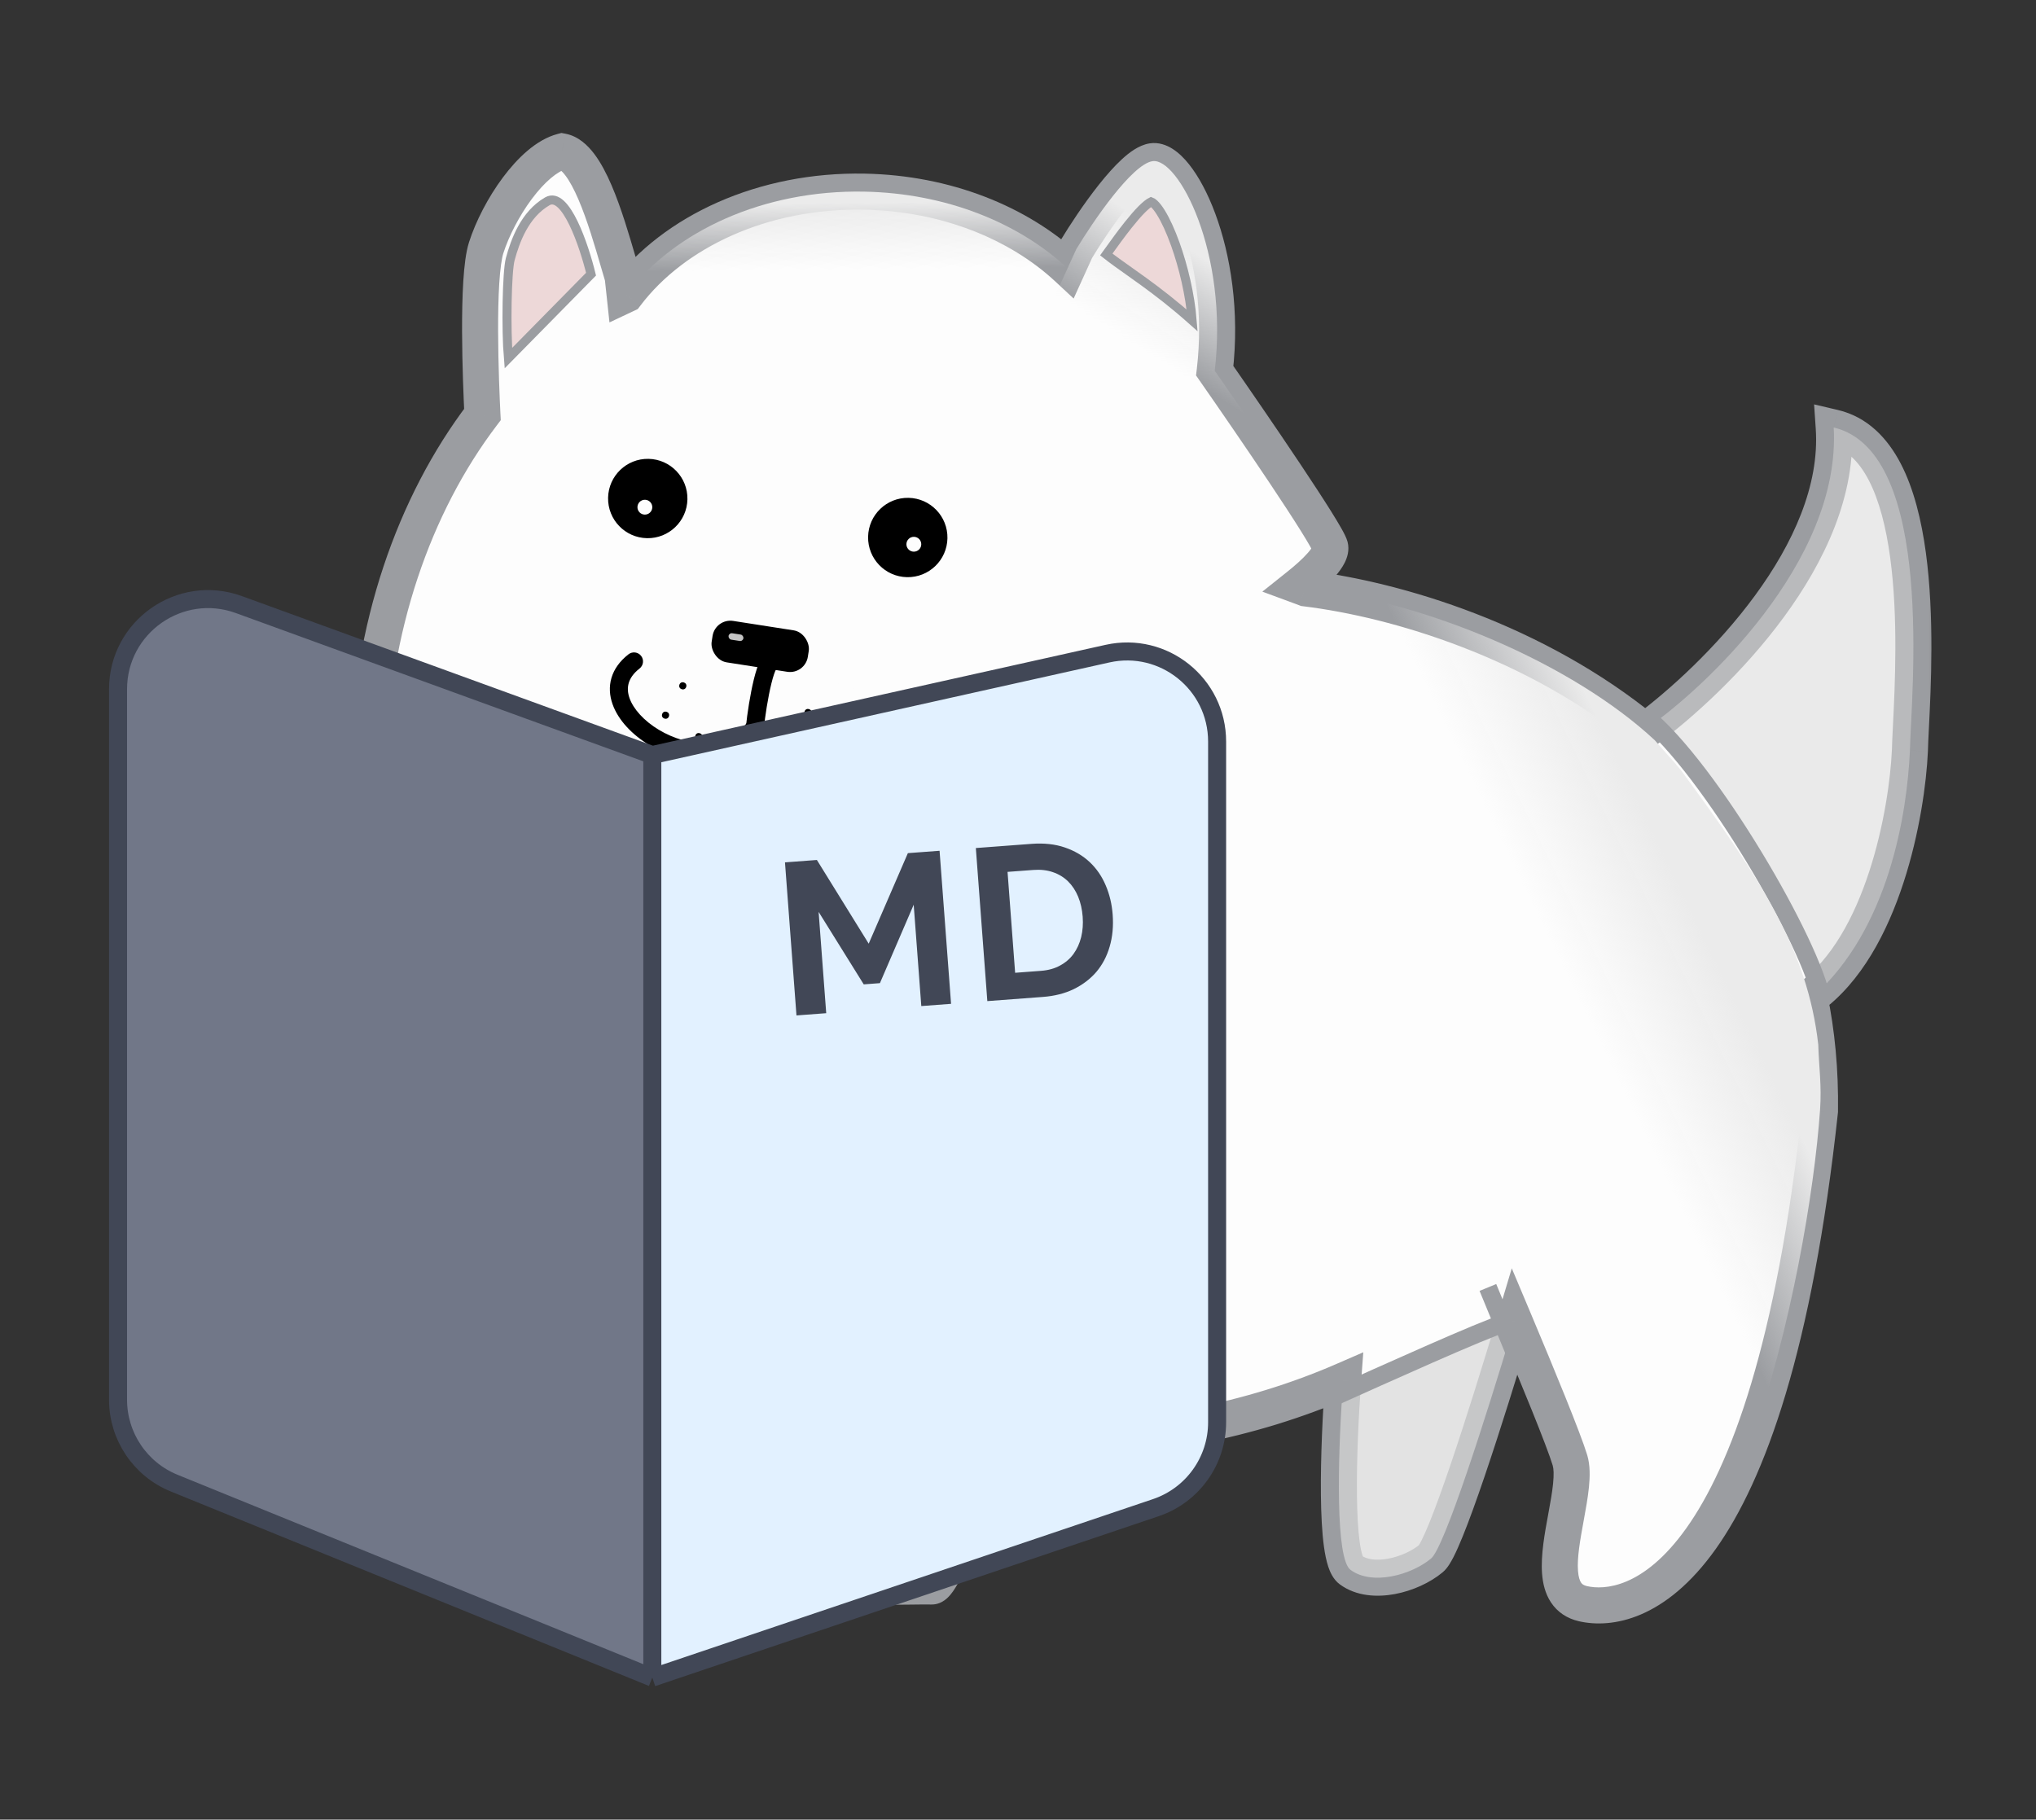 <svg width="113" height="101" viewBox="0 0 113 101" fill="none" xmlns="http://www.w3.org/2000/svg">
<rect x="0" y="0" width="113" height="101" fill="#333333" stroke="none"/>
<g clip-path="url(#clip0_872_356)">
<mask id="path-1-outside-1_872_356" maskUnits="userSpaceOnUse" x="18.514" y="6.098" width="89.591" height="85.668" fill="black">
<rect fill="white" x="18.514" y="6.098" width="89.591" height="85.668"/>
<path fill-rule="evenodd" clip-rule="evenodd" d="M59.73 13.841C60.664 12.287 62.818 9.132 63.959 8.947C65.385 8.716 68.192 14.003 67.419 20.58C69.474 23.527 73.631 29.603 73.824 30.331C73.96 30.843 73.006 31.771 72.072 32.516C72.2 32.563 72.327 32.611 72.454 32.659C77.582 33.286 85.214 35.6 91.299 40.572C95.277 37.625 102.247 30.686 101.773 23.73C106.831 24.921 106.282 35.879 106.059 40.328C106.031 40.883 106.008 41.337 106.002 41.658C105.851 45.049 104.523 52.44 100.435 55.364C100.838 57.314 101.043 59.414 101.011 61.674C98.183 87.856 90.622 89.649 87.856 89.015C86.107 88.614 86.523 86.344 86.913 84.219C87.14 82.982 87.358 81.794 87.134 81.053C86.792 79.919 85.345 76.396 84.064 73.355C82.522 78.51 80.179 85.879 79.428 86.506C78.332 87.42 76.163 88.026 74.957 87.14C74.05 86.473 74.28 80.226 74.545 76.637C69.462 78.844 63.519 80.057 57.188 79.935C56.486 79.922 55.782 79.894 55.079 79.85C53.928 83.538 52.35 88.073 51.713 88.061C51.408 88.055 50.985 88.06 50.523 88.066L50.522 88.066L50.522 88.066L50.522 88.066C49.457 88.079 48.187 88.094 47.688 87.984C47.164 87.869 45.712 81.793 44.878 77.994C43.035 77.401 41.278 76.665 39.65 75.777C39.116 75.486 38.592 75.181 38.081 74.864C36.973 78.144 33.45 87.681 32.584 88.126C31.64 88.612 28.194 88.33 27.552 88.03C27.067 87.803 27.587 73.431 27.956 65.136C27.508 64.475 27.091 63.806 26.704 63.133C22.695 57.921 20.27 50.581 20.425 42.494C20.57 34.874 22.98 28.005 26.776 23.008C26.692 21.344 26.442 15.436 26.985 13.745C27.664 11.631 29.505 8.854 31.196 8.405C32.604 8.671 33.617 12.146 34.325 14.575L34.325 14.575L34.325 14.575L34.325 14.575C34.408 14.859 34.486 15.128 34.56 15.376L34.67 16.393L34.748 16.356C37.411 12.84 42.357 10.53 47.974 10.637C52.503 10.724 56.536 12.365 59.252 14.892L59.73 13.841Z"/>
</mask>
<path fill-rule="evenodd" clip-rule="evenodd" d="M59.73 13.841C60.664 12.287 62.818 9.132 63.959 8.947C65.385 8.716 68.192 14.003 67.419 20.58C69.474 23.527 73.631 29.603 73.824 30.331C73.96 30.843 73.006 31.771 72.072 32.516C72.2 32.563 72.327 32.611 72.454 32.659C77.582 33.286 85.214 35.6 91.299 40.572C95.277 37.625 102.247 30.686 101.773 23.73C106.831 24.921 106.282 35.879 106.059 40.328C106.031 40.883 106.008 41.337 106.002 41.658C105.851 45.049 104.523 52.44 100.435 55.364C100.838 57.314 101.043 59.414 101.011 61.674C98.183 87.856 90.622 89.649 87.856 89.015C86.107 88.614 86.523 86.344 86.913 84.219C87.14 82.982 87.358 81.794 87.134 81.053C86.792 79.919 85.345 76.396 84.064 73.355C82.522 78.51 80.179 85.879 79.428 86.506C78.332 87.42 76.163 88.026 74.957 87.14C74.05 86.473 74.28 80.226 74.545 76.637C69.462 78.844 63.519 80.057 57.188 79.935C56.486 79.922 55.782 79.894 55.079 79.85C53.928 83.538 52.35 88.073 51.713 88.061C51.408 88.055 50.985 88.06 50.523 88.066L50.522 88.066L50.522 88.066L50.522 88.066C49.457 88.079 48.187 88.094 47.688 87.984C47.164 87.869 45.712 81.793 44.878 77.994C43.035 77.401 41.278 76.665 39.65 75.777C39.116 75.486 38.592 75.181 38.081 74.864C36.973 78.144 33.45 87.681 32.584 88.126C31.64 88.612 28.194 88.33 27.552 88.03C27.067 87.803 27.587 73.431 27.956 65.136C27.508 64.475 27.091 63.806 26.704 63.133C22.695 57.921 20.27 50.581 20.425 42.494C20.57 34.874 22.98 28.005 26.776 23.008C26.692 21.344 26.442 15.436 26.985 13.745C27.664 11.631 29.505 8.854 31.196 8.405C32.604 8.671 33.617 12.146 34.325 14.575L34.325 14.575L34.325 14.575L34.325 14.575C34.408 14.859 34.486 15.128 34.56 15.376L34.67 16.393L34.748 16.356C37.411 12.84 42.357 10.53 47.974 10.637C52.503 10.724 56.536 12.365 59.252 14.892L59.73 13.841Z" fill="#FDFDFD"/>
<path d="M63.959 8.947L63.799 7.96L63.799 7.96L63.959 8.947ZM59.73 13.841L58.872 13.326L58.843 13.376L58.819 13.428L59.73 13.841ZM67.419 20.58L66.426 20.463L66.382 20.84L66.599 21.152L67.419 20.58ZM73.824 30.331L74.791 30.074L74.791 30.074L73.824 30.331ZM72.072 32.516L71.448 31.734L70.062 32.84L71.726 33.454L72.072 32.516ZM72.454 32.659L72.097 33.593L72.211 33.637L72.332 33.652L72.454 32.659ZM91.299 40.572L90.666 41.346L91.269 41.839L91.894 41.376L91.299 40.572ZM101.773 23.73L102.003 22.756L100.684 22.446L100.776 23.798L101.773 23.73ZM106.059 40.328L107.058 40.378L107.058 40.378L106.059 40.328ZM106.002 41.658L107.001 41.703L107.002 41.69L107.002 41.677L106.002 41.658ZM100.435 55.364L99.854 54.55L99.325 54.929L99.456 55.566L100.435 55.364ZM101.011 61.674L102.005 61.782L102.01 61.735L102.011 61.688L101.011 61.674ZM87.856 89.015L88.079 88.04L88.079 88.04L87.856 89.015ZM86.913 84.219L85.93 84.039L85.93 84.039L86.913 84.219ZM87.134 81.053L88.092 80.764L88.092 80.764L87.134 81.053ZM84.064 73.355L84.986 72.967L83.905 70.4L83.106 73.069L84.064 73.355ZM79.428 86.506L80.068 87.274L80.068 87.274L79.428 86.506ZM74.957 87.14L74.365 87.945L74.365 87.945L74.957 87.14ZM74.545 76.637L75.542 76.711L75.664 75.061L74.147 75.72L74.545 76.637ZM55.079 79.85L55.142 78.852L54.359 78.803L54.125 79.552L55.079 79.85ZM50.523 88.066L50.511 87.066L50.498 87.066L50.486 87.067L50.523 88.066ZM50.522 88.066L50.503 89.066L50.531 89.066L50.56 89.065L50.522 88.066ZM50.522 88.066L50.541 87.066L50.526 87.066L50.51 87.066L50.522 88.066ZM47.688 87.984L47.903 87.007L47.903 87.007L47.688 87.984ZM44.878 77.994L45.855 77.78L45.732 77.218L45.185 77.042L44.878 77.994ZM39.65 75.777L40.129 74.899L40.129 74.899L39.65 75.777ZM38.081 74.864L38.607 74.014L37.536 73.35L37.133 74.544L38.081 74.864ZM32.584 88.126L33.041 89.016L33.041 89.016L32.584 88.126ZM27.552 88.03L27.129 88.936L27.129 88.936L27.552 88.03ZM27.956 65.136L28.955 65.181L28.97 64.85L28.784 64.576L27.956 65.136ZM26.704 63.133L27.572 62.635L27.538 62.577L27.497 62.523L26.704 63.133ZM26.776 23.008L27.572 23.613L27.793 23.322L27.774 22.958L26.776 23.008ZM26.985 13.745L26.033 13.439L26.033 13.439L26.985 13.745ZM31.196 8.405L31.382 7.422L31.159 7.38L30.94 7.438L31.196 8.405ZM34.325 14.575L33.365 14.855L33.367 14.864L33.37 14.873L34.325 14.575ZM34.325 14.575L35.287 14.302L35.283 14.289L35.279 14.277L34.325 14.575ZM34.325 14.575L33.363 14.848L33.365 14.856L34.325 14.575ZM34.325 14.575L35.285 14.296L35.285 14.294L34.325 14.575ZM34.56 15.376L35.555 15.27L35.545 15.178L35.518 15.089L34.56 15.376ZM34.67 16.393L33.676 16.5L33.826 17.896L35.096 17.297L34.67 16.393ZM34.748 16.356L35.175 17.26L35.397 17.155L35.546 16.959L34.748 16.356ZM59.252 14.892L58.571 15.624L59.588 16.57L60.163 15.305L59.252 14.892ZM63.799 7.96C63.197 8.057 62.659 8.479 62.272 8.834C61.84 9.231 61.398 9.736 60.983 10.259C60.151 11.308 59.355 12.524 58.872 13.326L60.587 14.357C61.038 13.605 61.786 12.465 62.55 11.502C62.934 11.018 63.302 10.603 63.624 10.307C63.991 9.971 64.15 9.929 64.119 9.934L63.799 7.96ZM68.413 20.696C68.818 17.244 68.287 14.12 67.451 11.863C67.035 10.739 66.529 9.792 65.991 9.118C65.724 8.783 65.422 8.482 65.087 8.268C64.759 8.058 64.308 7.877 63.799 7.96L64.119 9.934C63.966 9.959 63.915 9.892 64.01 9.953C64.099 10.01 64.244 10.135 64.428 10.366C64.794 10.824 65.208 11.566 65.576 12.558C66.307 14.531 66.793 17.339 66.426 20.463L68.413 20.696ZM74.791 30.074C74.728 29.837 74.57 29.548 74.449 29.333C74.302 29.072 74.107 28.749 73.879 28.384C73.422 27.654 72.814 26.725 72.152 25.733C70.826 23.747 69.269 21.485 68.24 20.008L66.599 21.152C67.624 22.622 69.173 24.872 70.488 26.843C71.146 27.829 71.742 28.739 72.183 29.445C72.404 29.798 72.581 30.092 72.707 30.315C72.857 30.582 72.872 30.642 72.857 30.587L74.791 30.074ZM72.696 33.298C73.182 32.91 73.708 32.448 74.104 31.992C74.3 31.766 74.496 31.506 74.634 31.229C74.761 30.973 74.916 30.549 74.791 30.074L72.857 30.587C72.799 30.368 72.886 30.252 72.844 30.338C72.812 30.402 72.736 30.517 72.594 30.68C72.314 31.002 71.897 31.377 71.448 31.734L72.696 33.298ZM71.726 33.454C71.85 33.5 71.974 33.546 72.097 33.593L72.81 31.724C72.68 31.675 72.549 31.626 72.418 31.578L71.726 33.454ZM72.332 33.652C77.323 34.262 84.763 36.523 90.666 41.346L91.932 39.798C85.665 34.678 77.84 32.31 72.575 31.666L72.332 33.652ZM91.894 41.376C93.946 39.856 96.76 37.316 99.012 34.246C101.25 31.195 103.032 27.484 102.771 23.662L100.776 23.798C100.989 26.932 99.522 30.169 97.399 33.063C95.29 35.938 92.63 38.341 90.704 39.769L91.894 41.376ZM101.544 24.703C102.431 24.912 103.146 25.554 103.721 26.661C104.301 27.779 104.679 29.27 104.906 30.942C105.358 34.28 105.172 38.041 105.06 40.278L107.058 40.378C107.169 38.166 107.369 34.224 106.887 30.673C106.647 28.9 106.228 27.15 105.496 25.739C104.758 24.317 103.645 23.143 102.003 22.756L101.544 24.703ZM105.06 40.278C105.033 40.826 105.009 41.299 105.002 41.639L107.002 41.677C107.008 41.376 107.029 40.941 107.058 40.378L105.06 40.278ZM105.003 41.614C104.931 43.231 104.574 45.836 103.744 48.375C102.905 50.942 101.637 53.274 99.854 54.55L101.017 56.177C103.321 54.529 104.761 51.704 105.645 48.997C106.539 46.262 106.922 43.475 107.001 41.703L105.003 41.614ZM99.456 55.566C99.843 57.442 100.042 59.47 100.011 61.66L102.011 61.688C102.043 59.359 101.833 57.186 101.415 55.161L99.456 55.566ZM100.016 61.567C98.609 74.6 96.036 81.388 93.595 84.821C91.202 88.187 89.007 88.253 88.079 88.04L87.632 89.99C89.471 90.411 92.44 89.897 95.225 85.98C97.963 82.129 100.585 74.93 102.005 61.782L100.016 61.567ZM88.079 88.04C87.875 87.993 87.799 87.917 87.749 87.842C87.679 87.737 87.606 87.539 87.58 87.189C87.526 86.462 87.694 85.504 87.897 84.4L85.93 84.039C85.743 85.059 85.508 86.299 85.585 87.338C85.625 87.871 85.751 88.449 86.083 88.948C86.435 89.478 86.963 89.836 87.632 89.99L88.079 88.04ZM87.897 84.4C88.008 83.791 88.128 83.143 88.188 82.55C88.245 81.977 88.263 81.331 88.092 80.764L86.177 81.342C86.23 81.516 86.249 81.835 86.198 82.35C86.148 82.846 86.045 83.41 85.93 84.039L87.897 84.4ZM88.092 80.764C87.73 79.566 86.254 75.979 84.986 72.967L83.143 73.743C84.436 76.813 85.854 80.272 86.177 81.342L88.092 80.764ZM83.106 73.069C82.337 75.641 81.369 78.759 80.503 81.307C80.069 82.583 79.665 83.703 79.326 84.535C79.156 84.953 79.009 85.282 78.889 85.517C78.829 85.635 78.783 85.714 78.751 85.763C78.709 85.827 78.72 85.794 78.787 85.738L80.068 87.274C80.229 87.14 80.347 86.976 80.423 86.86C80.508 86.73 80.591 86.582 80.67 86.428C80.828 86.12 80.999 85.73 81.179 85.288C81.539 84.402 81.958 83.24 82.396 81.951C83.274 79.369 84.25 76.225 85.022 73.642L83.106 73.069ZM78.787 85.738C78.383 86.075 77.729 86.388 77.05 86.515C76.353 86.645 75.837 86.545 75.549 86.334L74.365 87.945C75.283 88.62 76.454 88.661 77.417 88.481C78.398 88.298 79.376 87.851 80.068 87.274L78.787 85.738ZM75.549 86.334C75.702 86.446 75.686 86.536 75.618 86.33C75.565 86.17 75.51 85.924 75.463 85.585C75.37 84.912 75.323 84.005 75.312 82.974C75.289 80.919 75.411 78.491 75.542 76.711L73.547 76.564C73.414 78.373 73.289 80.863 73.312 82.995C73.323 84.058 73.372 85.062 73.482 85.859C73.537 86.256 73.612 86.635 73.719 86.959C73.811 87.235 73.986 87.667 74.365 87.945L75.549 86.334ZM74.147 75.72C69.2 77.867 63.4 79.054 57.208 78.936L57.169 80.935C63.638 81.059 69.724 79.82 74.943 77.555L74.147 75.72ZM57.208 78.936C56.519 78.922 55.83 78.895 55.142 78.852L55.017 80.848C55.734 80.892 56.452 80.921 57.169 80.935L57.208 78.936ZM54.125 79.552C53.551 81.388 52.877 83.419 52.271 84.981C51.966 85.767 51.69 86.405 51.463 86.833C51.346 87.052 51.264 87.175 51.219 87.23C51.197 87.258 51.21 87.235 51.262 87.198C51.307 87.165 51.474 87.056 51.732 87.061L51.694 89.061C52.032 89.067 52.286 88.924 52.424 88.825C52.57 88.721 52.684 88.598 52.767 88.496C52.935 88.291 53.09 88.033 53.229 87.771C53.513 87.237 53.822 86.512 54.136 85.705C54.766 84.08 55.456 81.999 56.034 80.148L54.125 79.552ZM51.732 87.061C51.408 87.055 50.967 87.061 50.511 87.066L50.535 89.066C51.004 89.06 51.409 89.055 51.694 89.061L51.732 87.061ZM50.486 87.067L50.485 87.067L50.56 89.065L50.56 89.065L50.486 87.067ZM50.542 87.066L50.541 87.066L50.503 89.066L50.503 89.066L50.542 87.066ZM50.541 87.066L50.541 87.066L50.503 89.066L50.503 89.066L50.541 87.066ZM50.51 87.066C49.974 87.072 49.405 87.079 48.909 87.071C48.38 87.062 48.038 87.037 47.903 87.007L47.473 88.961C47.837 89.041 48.379 89.063 48.877 89.071C49.406 89.079 50.005 89.072 50.534 89.066L50.51 87.066ZM47.903 87.007C48.094 87.05 48.218 87.14 48.273 87.185C48.332 87.234 48.364 87.275 48.373 87.287C48.39 87.308 48.38 87.3 48.347 87.234C48.284 87.106 48.197 86.892 48.09 86.582C47.88 85.972 47.63 85.111 47.366 84.114C46.838 82.126 46.27 79.673 45.855 77.78L43.901 78.208C44.319 80.114 44.894 82.599 45.432 84.627C45.701 85.638 45.965 86.555 46.2 87.235C46.316 87.571 46.435 87.88 46.555 88.122C46.613 88.24 46.689 88.377 46.785 88.502C46.844 88.579 47.068 88.871 47.473 88.961L47.903 87.007ZM45.185 77.042C43.395 76.466 41.696 75.754 40.129 74.899L39.171 76.655C40.861 77.576 42.677 78.336 44.572 78.946L45.185 77.042ZM40.129 74.899C39.611 74.617 39.104 74.321 38.607 74.014L37.554 75.713C38.081 76.04 38.62 76.355 39.171 76.655L40.129 74.899ZM37.133 74.544C36.585 76.168 35.433 79.356 34.312 82.191C33.751 83.609 33.203 84.924 32.746 85.906C32.517 86.399 32.319 86.788 32.161 87.058C32.081 87.194 32.023 87.281 31.986 87.328C31.925 87.406 31.973 87.316 32.127 87.237L33.041 89.016C33.303 88.881 33.48 88.665 33.567 88.552C33.678 88.41 33.785 88.242 33.886 88.069C34.091 87.719 34.319 87.265 34.559 86.75C35.041 85.715 35.605 84.358 36.172 82.926C37.305 80.061 38.469 76.84 39.028 75.183L37.133 74.544ZM32.127 87.237C32.129 87.236 32.115 87.243 32.077 87.255C32.039 87.267 31.988 87.281 31.922 87.294C31.788 87.322 31.616 87.345 31.41 87.362C30.998 87.394 30.502 87.396 29.999 87.374C29.498 87.351 29.01 87.306 28.618 87.25C28.421 87.222 28.258 87.193 28.134 87.165C27.994 87.133 27.955 87.115 27.976 87.124L27.129 88.936C27.443 89.083 27.921 89.171 28.335 89.23C28.799 89.296 29.352 89.347 29.91 89.372C30.467 89.397 31.05 89.397 31.569 89.355C32.047 89.317 32.614 89.235 33.041 89.016L32.127 87.237ZM27.976 87.124C28.193 87.226 28.31 87.378 28.356 87.444C28.407 87.519 28.433 87.582 28.442 87.606C28.461 87.654 28.462 87.675 28.455 87.64C28.443 87.577 28.427 87.452 28.413 87.248C28.383 86.85 28.365 86.263 28.358 85.514C28.345 84.023 28.375 81.96 28.433 79.633C28.548 74.985 28.77 69.325 28.955 65.181L26.957 65.092C26.772 69.243 26.549 74.916 26.434 79.584C26.376 81.916 26.345 84.007 26.359 85.533C26.366 86.293 26.384 86.931 26.418 87.394C26.434 87.622 26.457 87.837 26.491 88.014C26.506 88.098 26.532 88.214 26.578 88.33C26.6 88.389 26.64 88.478 26.705 88.574C26.765 88.662 26.896 88.827 27.129 88.936L27.976 87.124ZM28.784 64.576C28.35 63.935 27.946 63.287 27.572 62.635L25.837 63.63C26.236 64.326 26.666 65.016 27.128 65.697L28.784 64.576ZM27.497 62.523C23.64 57.509 21.273 50.397 21.424 42.513L19.425 42.474C19.266 50.765 21.75 58.332 25.912 63.742L27.497 62.523ZM21.424 42.513C21.567 35.086 23.916 28.426 27.572 23.613L25.979 22.403C22.044 27.583 19.574 34.662 19.425 42.474L21.424 42.513ZM27.774 22.958C27.733 22.132 27.651 20.257 27.645 18.384C27.643 17.446 27.66 16.521 27.709 15.735C27.761 14.919 27.843 14.344 27.937 14.051L26.033 13.439C25.855 13.992 25.765 14.789 25.713 15.609C25.66 16.457 25.643 17.43 25.645 18.389C25.651 20.309 25.735 22.22 25.777 23.058L27.774 22.958ZM27.937 14.051C28.241 13.105 28.818 11.98 29.512 11.048C30.239 10.074 30.949 9.505 31.453 9.371L30.94 7.438C29.752 7.753 28.696 8.798 27.909 9.853C27.091 10.95 26.408 12.271 26.033 13.439L27.937 14.051ZM31.011 9.387C30.999 9.385 31.133 9.414 31.382 9.743C31.616 10.051 31.859 10.503 32.104 11.073C32.593 12.212 33.007 13.626 33.365 14.855L35.285 14.295C34.935 13.095 34.488 11.557 33.942 10.284C33.669 9.649 33.351 9.03 32.977 8.536C32.618 8.063 32.098 7.557 31.382 7.422L31.011 9.387ZM33.37 14.873L33.37 14.873L35.279 14.277L35.279 14.277L33.37 14.873ZM33.363 14.848L33.363 14.848L35.287 14.302L35.287 14.302L33.363 14.848ZM33.365 14.856L33.365 14.857L35.285 14.294L35.284 14.294L33.365 14.856ZM33.365 14.855C33.447 15.138 33.527 15.411 33.603 15.664L35.518 15.089C35.445 14.845 35.368 14.58 35.285 14.296L33.365 14.855ZM33.566 15.483L33.676 16.5L35.664 16.286L35.555 15.27L33.566 15.483ZM35.096 17.297L35.175 17.26L34.322 15.451L34.243 15.488L35.096 17.297ZM35.546 16.959C37.984 13.74 42.602 11.535 47.955 11.637L47.993 9.638C42.111 9.525 36.838 11.94 33.951 15.752L35.546 16.959ZM47.955 11.637C52.262 11.72 56.052 13.28 58.571 15.624L59.934 14.16C57.02 11.449 52.744 9.728 47.993 9.638L47.955 11.637ZM58.819 13.428L58.342 14.478L60.163 15.305L60.64 14.255L58.819 13.428Z" fill="#9B9DA1" mask="url(#path-1-outside-1_872_356)"/>
<path opacity="0.5" d="M101.773 23.73C102.191 31.239 94.423 38.319 91.522 40.329C96.249 44.51 99.315 50.767 100.604 55.334C104.853 51.588 105.848 45.114 106.002 41.658C106.058 38.766 107.463 25.07 101.773 23.73Z" fill="#D9D9D9"/>
<path opacity="0.7" d="M27.553 88.03C27.04 87.79 27.569 73.623 27.938 65.648C31.223 69.775 37.837 74.313 37.693 75.983C36.903 78.205 33.528 87.641 32.584 88.126C31.64 88.612 28.194 88.33 27.553 88.03Z" fill="#D9D9D9"/>
<path opacity="0.7" d="M79.428 86.506C78.332 87.42 76.163 88.026 74.957 87.14C74.113 86.519 74.254 81.058 74.491 77.412L83.985 73.62C82.443 78.758 80.167 85.89 79.428 86.506Z" fill="#D9D9D9"/>
<path d="M84.195 75.387L82.58 71.462" stroke="#9B9DA1"/>
<path d="M27.148 65.05C30.52 70.007 37.085 75.055 38.361 75.78" stroke="#9B9DA1" stroke-width="4"/>
<path d="M73.965 77.565C76.707 76.333 82.314 73.798 83.559 73.428" stroke="#9B9DA1"/>
<path d="M44.341 78.529L42.805 69.754" stroke="#9B9DA1" stroke-width="4"/>
<path d="M55.426 80.862L58.068 72.354" stroke="#9B9DA1" stroke-width="4"/>
<path d="M91.285 39.737C94.869 42.605 100.625 52.516 101.117 55.562" stroke="#9B9DA1"/>
<path d="M47.974 10.637C42.38 10.53 37.452 12.821 34.782 16.312L59.228 14.869C56.512 12.355 52.49 10.724 47.974 10.637Z" fill="url(#paint0_linear_872_356)"/>
<path d="M63.959 8.947C62.818 9.132 60.664 12.287 59.729 13.841L56.761 20.376L70.988 33.313C72.014 32.622 74.017 31.058 73.824 30.331C73.631 29.603 69.474 23.527 67.419 20.58C68.191 14.003 65.385 8.715 63.959 8.947Z" fill="url(#paint1_linear_872_356)"/>
<ellipse cx="50.382" cy="29.835" rx="2.202" ry="2.202" transform="rotate(1.096 50.382 29.835)" fill="black"/>
<ellipse cx="35.951" cy="27.671" rx="2.202" ry="2.202" transform="rotate(1.096 35.951 27.671)" fill="black"/>
<circle cx="50.719" cy="30.209" r="0.412" transform="rotate(1.096 50.719 30.209)" fill="#FDFDFD"/>
<circle cx="35.791" cy="28.152" r="0.412" transform="rotate(1.096 35.791 28.152)" fill="#FDFDFD"/>
<rect x="39.702" y="34.311" width="5.403" height="2.328" rx="1" transform="rotate(8.854 39.702 34.311)" fill="black"/>
<rect x="40.463" y="35.122" width="0.835" height="0.36" rx="0.18" transform="rotate(8.856 40.463 35.122)" fill="white" fill-opacity="0.77"/>
<path d="M97.198 80.034C99.413 73.75 100.698 66.156 101.015 61.607C101.112 60.225 100.947 59.189 100.916 57.985C100.325 52.752 97.741 48.797 93.283 42.736C92.835 42.181 92.333 41.678 91.847 41.093C87.299 36.851 79.086 33.333 72.158 32.597C72.158 32.597 80.135 39.549 83.315 46.704C87.259 55.578 87.983 56.688 90.204 62.222C94.054 71.812 97.198 80.034 97.198 80.034Z" fill="url(#paint2_linear_872_356)"/>
<path d="M62.65 15.04C62.186 14.711 61.773 14.419 61.4 14.125C61.438 14.073 61.477 14.018 61.517 13.962C61.828 13.529 62.221 12.982 62.622 12.479C62.882 12.153 63.14 11.85 63.376 11.614C63.588 11.403 63.761 11.265 63.889 11.2C63.925 11.213 63.981 11.245 64.058 11.317C64.167 11.42 64.292 11.578 64.425 11.792C64.692 12.219 64.972 12.83 65.23 13.549C65.681 14.807 66.052 16.364 66.167 17.786C65.15 16.88 64.256 16.198 63.474 15.629C63.182 15.418 62.908 15.223 62.65 15.04Z" fill="#EDD8D8" stroke="#9B9DA1" stroke-width="0.5"/>
<path d="M28.32 14.382C28.132 15.078 28.079 18.294 28.215 19.879L32.803 15.218C32.417 13.628 31.392 10.592 30.381 11.172C29.118 11.898 28.589 13.388 28.32 14.382Z" fill="#EDD8D8" stroke="#9B9DA1" stroke-width="0.5"/>
<path d="M44.927 44.098C43.683 43.714 43.562 42.764 43.579 42.147L49.082 42.642C49.239 42.736 49.319 42.537 49.446 43.457C49.604 44.608 48.538 44.454 48.434 45.262C48.331 46.069 47.417 47.557 46.44 46.611C45.462 45.664 46.483 44.578 44.927 44.098Z" fill="#BFD9DD" stroke="black" stroke-width="0.2"/>
<path d="M41.46 40.445C41.027 41.75 39.088 42.28 37.129 41.63C35.17 40.98 33.933 39.396 34.366 38.091C34.798 36.786 36.737 36.256 38.696 36.906C40.655 37.556 41.892 39.14 41.46 40.445Z" fill="#FDFDFD"/>
<ellipse cx="46.18" cy="40.352" rx="4.153" ry="2.397" transform="rotate(18.356 46.18 40.352)" fill="#FDFDFD"/>
<path d="M42.642 36.897C42.213 37.637 41.783 40.757 41.873 41.122" stroke="black"/>
<path d="M42.59 40.758L42.274 40.37L41.499 41.001L41.814 41.389L42.59 40.758ZM50.525 38.953C50.386 38.715 50.08 38.634 49.842 38.773C49.603 38.911 49.522 39.217 49.661 39.456L50.525 38.953ZM41.814 41.389C42.429 42.145 43.453 42.651 44.531 42.94C45.62 43.231 46.838 43.32 47.915 43.183C48.971 43.048 49.998 42.681 50.581 41.956C50.883 41.581 51.053 41.124 51.046 40.599C51.039 40.083 50.862 39.533 50.525 38.953L49.661 39.456C49.939 39.935 50.042 40.317 50.047 40.612C50.05 40.898 49.962 41.131 49.802 41.329C49.462 41.752 48.753 42.068 47.789 42.191C46.846 42.311 45.76 42.233 44.789 41.974C43.807 41.711 43.016 41.282 42.59 40.758L41.814 41.389Z" fill="black"/>
<path d="M34.88 36.319C35.098 36.149 35.412 36.187 35.582 36.405C35.752 36.622 35.714 36.937 35.496 37.107L34.88 36.319ZM42.349 40.591C41.572 41.708 40.451 42.193 39.301 42.247C38.166 42.3 36.999 41.936 36.05 41.365C35.108 40.799 34.312 39.986 33.994 39.077C33.832 38.614 33.792 38.118 33.937 37.627C34.082 37.137 34.4 36.694 34.88 36.319L35.496 37.107C35.149 37.378 34.972 37.654 34.896 37.911C34.82 38.168 34.833 38.448 34.938 38.747C35.153 39.361 35.744 40.014 36.565 40.508C37.38 40.998 38.353 41.29 39.254 41.248C40.14 41.207 40.953 40.846 41.528 40.02L42.349 40.591Z" fill="black"/>
<circle cx="37.896" cy="38.068" r="0.198" transform="rotate(18.356 37.896 38.068)" fill="black"/>
<circle cx="38.782" cy="40.888" r="0.198" transform="rotate(18.356 38.782 40.888)" fill="black"/>
<circle cx="36.938" cy="39.698" r="0.198" transform="rotate(18.356 36.938 39.698)" fill="black"/>
<circle cx="46.342" cy="41.524" r="0.198" transform="rotate(18.356 46.342 41.524)" fill="black"/>
<circle cx="44.845" cy="39.549" r="0.198" transform="rotate(18.356 44.845 39.549)" fill="black"/>
<circle cx="48.219" cy="39.857" r="0.198" transform="rotate(18.356 48.219 39.857)" fill="black"/>
<path d="M36.204 41.909L13.261 33.559C10 32.372 6.551 34.787 6.551 38.258V77.692C6.551 79.725 7.783 81.557 9.667 82.323L36.204 93.117V41.909Z" fill="#717788"/>
<path d="M67.551 41.162C67.551 37.962 64.587 35.586 61.464 36.282L36.204 41.909V93.117L64.15 83.685C66.182 82.999 67.551 81.092 67.551 78.947V41.162Z" fill="#E2F1FF"/>
<path d="M36.204 41.909L13.261 33.559C10 32.372 6.551 34.787 6.551 38.258V77.692C6.551 79.725 7.783 81.557 9.667 82.323L36.204 93.117M36.204 41.909L61.464 36.282C64.587 35.586 67.551 37.962 67.551 41.162V78.947C67.551 81.092 66.182 82.999 64.15 83.685L36.204 93.117M36.204 41.909V93.117" stroke="#414756"/>
<path d="M51.133 55.843L50.711 50.218L48.836 54.571L47.938 54.639L45.434 50.615L45.856 56.239L44.205 56.363L43.567 47.867L45.338 47.734L48.214 52.38L50.388 47.355L52.147 47.223L52.785 55.719L51.133 55.843ZM54.798 55.568L54.16 47.072L57.248 46.84C57.942 46.788 58.556 46.854 59.092 47.038C59.635 47.222 60.096 47.492 60.476 47.849C60.856 48.206 61.153 48.636 61.367 49.142C61.581 49.639 61.71 50.179 61.754 50.761C61.802 51.408 61.747 52.002 61.587 52.543C61.434 53.076 61.188 53.544 60.85 53.946C60.51 54.341 60.089 54.661 59.586 54.907C59.09 55.145 58.523 55.288 57.885 55.336L54.798 55.568ZM60.09 50.886C60.06 50.48 59.976 50.109 59.839 49.774C59.701 49.439 59.515 49.157 59.281 48.925C59.047 48.694 58.766 48.523 58.437 48.411C58.115 48.299 57.755 48.258 57.356 48.288L55.92 48.395L56.341 53.996L57.777 53.888C58.184 53.857 58.537 53.759 58.837 53.592C59.146 53.424 59.394 53.209 59.583 52.946C59.779 52.675 59.92 52.363 60.007 52.012C60.092 51.66 60.12 51.285 60.09 50.886Z" fill="#414756"/>
</g>
<defs>
<linearGradient id="paint0_linear_872_356" x1="47.986" y1="11.241" x2="48.043" y2="16.978" gradientUnits="userSpaceOnUse">
<stop stop-color="#EBEBEB"/>
<stop offset="0.645" stop-color="#EBEBEB" stop-opacity="0"/>
</linearGradient>
<linearGradient id="paint1_linear_872_356" x1="66.941" y1="14.416" x2="63.673" y2="19.599" gradientUnits="userSpaceOnUse">
<stop stop-color="#EBEBEB"/>
<stop offset="1" stop-color="#EBEBEB" stop-opacity="0"/>
</linearGradient>
<linearGradient id="paint2_linear_872_356" x1="92.191" y1="47.091" x2="85.186" y2="50.505" gradientUnits="userSpaceOnUse">
<stop stop-color="#EBEBEB"/>
<stop offset="1" stop-color="#EBEBEB" stop-opacity="0"/>
</linearGradient>
<clipPath id="clip0_872_356">
<rect width="113" height="101" fill="white"/>
</clipPath>
</defs>
</svg>
